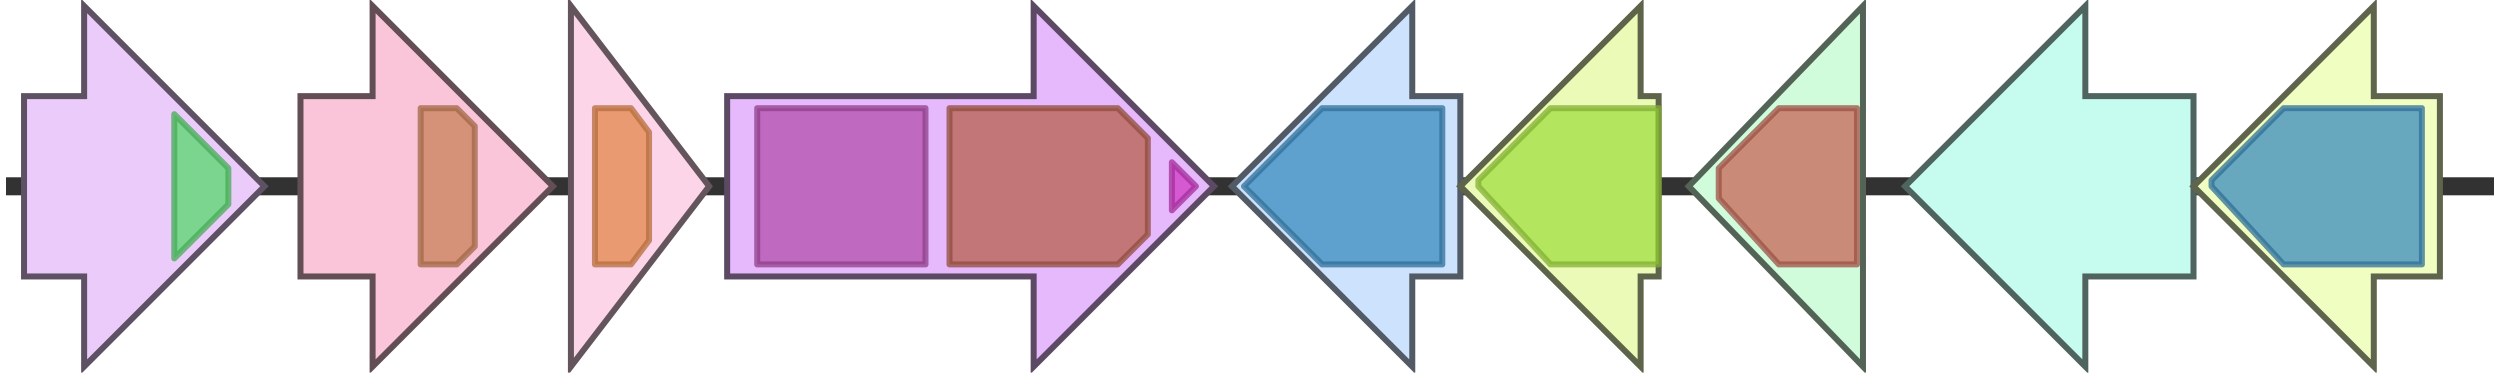 <svg version="1.1" baseProfile="full" xmlns="http://www.w3.org/2000/svg" width="416" height="62">
	<line x1="1" y1="31" x2="415" y2="31" style="stroke:rgb(50,50,50); stroke-width:3 "/>
	<g>
		<title>desVIII</title>
		<polygon class="desVIII" points="4,16 14,16 14,1 44,31 14,61 14,46 4,46" fill="rgb(235,203,250)" fill-opacity="1.0" stroke="rgb(94,81,100)" stroke-width="1" />
		<g>
			<title>PF00067</title>
			<polygon class="PF00067" points="29,19 38,28 38,34 29,43" stroke-linejoin="round" width="9" height="26" fill="rgb(85,216,107)" stroke="rgb(68,172,85)" stroke-width="1" opacity="0.75" />
		</g>
	</g>
	<g>
		<title>desVII</title>
		<polygon class="desVII" points="50,16 62,16 62,1 92,31 62,61 62,46 50,46" fill="rgb(250,197,216)" fill-opacity="1.0" stroke="rgb(100,78,86)" stroke-width="1" />
		<g>
			<title>PF06722</title>
			<polygon class="PF06722" points="70,18 76,18 79,21 79,41 76,44 70,44" stroke-linejoin="round" width="9" height="26" fill="rgb(200,129,88)" stroke="rgb(160,103,70)" stroke-width="1" opacity="0.75" />
		</g>
	</g>
	<g>
		<title>desVI</title>
		<polygon class="desVI" points="95,16 95,16 95,1 118,31 95,61 95,46 95,46" fill="rgb(252,213,233)" fill-opacity="1.0" stroke="rgb(100,85,93)" stroke-width="1" />
		<g>
			<title>PF13649</title>
			<polygon class="PF13649" points="99,18 105,18 108,22 108,40 105,44 99,44" stroke-linejoin="round" width="9" height="26" fill="rgb(227,135,74)" stroke="rgb(181,108,59)" stroke-width="1" opacity="0.75" />
		</g>
	</g>
	<g>
		<title>desR</title>
		<polygon class="desR" points="121,16 172,16 172,1 202,31 172,61 172,46 121,46" fill="rgb(230,184,252)" fill-opacity="1.0" stroke="rgb(92,73,100)" stroke-width="1" />
		<g>
			<title>PF00933</title>
			<rect class="PF00933" x="126" y="18" stroke-linejoin="round" width="28" height="26" fill="rgb(179,79,172)" stroke="rgb(143,63,137)" stroke-width="1" opacity="0.75" />
		</g>
		<g>
			<title>PF01915</title>
			<polygon class="PF01915" points="158,18 186,18 191,23 191,39 186,44 158,44" stroke-linejoin="round" width="33" height="26" fill="rgb(181,96,75)" stroke="rgb(144,76,59)" stroke-width="1" opacity="0.75" />
		</g>
		<g>
			<title>PF14310</title>
			<polygon class="PF14310" points="195,27 199,31 195,35" stroke-linejoin="round" width="5" height="26" fill="rgb(206,58,194)" stroke="rgb(164,46,155)" stroke-width="1" opacity="0.75" />
		</g>
	</g>
	<g>
		<title>desV</title>
		<polygon class="desV" points="243,16 235,16 235,1 205,31 235,61 235,46 243,46" fill="rgb(204,226,253)" fill-opacity="1.0" stroke="rgb(81,90,101)" stroke-width="1" />
		<g>
			<title>PF01041</title>
			<polygon class="PF01041" points="207,31 220,18 240,18 240,44 220,44" stroke-linejoin="round" width="34" height="26" fill="rgb(59,139,191)" stroke="rgb(47,111,152)" stroke-width="1" opacity="0.75" />
		</g>
	</g>
	<g>
		<title>desIV</title>
		<polygon class="desIV" points="276,16 273,16 273,1 243,31 273,61 273,46 276,46" fill="rgb(235,251,183)" fill-opacity="1.0" stroke="rgb(93,100,73)" stroke-width="1" />
		<g>
			<title>PF16363</title>
			<polygon class="PF16363" points="246,30 258,18 276,18 276,44 258,44 246,31" stroke-linejoin="round" width="30" height="26" fill="rgb(162,221,65)" stroke="rgb(129,176,51)" stroke-width="1" opacity="0.75" />
		</g>
	</g>
	<g>
		<title>desIII</title>
		<polygon class="desIII" points="310,16 310,16 310,1 281,31 310,61 310,46 310,46" fill="rgb(208,252,219)" fill-opacity="1.0" stroke="rgb(83,100,87)" stroke-width="1" />
		<g>
			<title>PF00483</title>
			<polygon class="PF00483" points="286,28 296,18 309,18 309,44 296,44 286,33" stroke-linejoin="round" width="23" height="26" fill="rgb(198,101,87)" stroke="rgb(158,80,69)" stroke-width="1" opacity="0.75" />
		</g>
	</g>
	<g>
		<title>desII</title>
		<polygon class="desII" points="365,16 347,16 347,1 317,31 347,61 347,46 365,46" fill="rgb(198,252,239)" fill-opacity="1.0" stroke="rgb(79,100,95)" stroke-width="1" />
	</g>
	<g>
		<title>desI</title>
		<polygon class="desI" points="406,16 395,16 395,1 365,31 395,61 395,46 406,46" fill="rgb(240,254,193)" fill-opacity="1.0" stroke="rgb(95,101,77)" stroke-width="1" />
		<g>
			<title>PF01041</title>
			<polygon class="PF01041" points="368,30 380,18 403,18 403,44 380,44 368,31" stroke-linejoin="round" width="35" height="26" fill="rgb(59,139,191)" stroke="rgb(47,111,152)" stroke-width="1" opacity="0.75" />
		</g>
	</g>
</svg>
